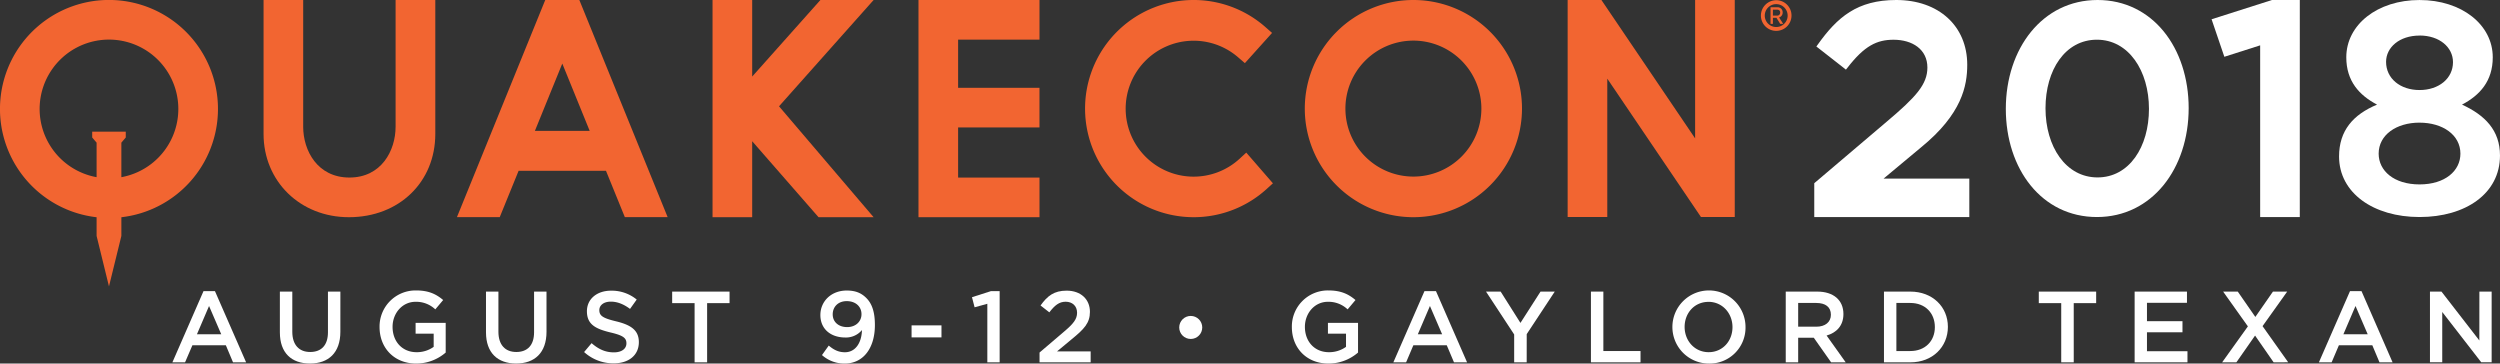 <svg xmlns="http://www.w3.org/2000/svg" viewBox="0 0 1337.47 194.5"><rect x="0" y="0" width="1337.47" height="194.5" fill="#333333" stroke="none"/><defs><style>.cls-1{fill:#fff;}.cls-2{fill:#f26531;}</style></defs><title>Asset 5quakecon20quakecon-withdates-white</title><g id="Layer_2" data-name="Layer 2"><g id="Layer_1-2" data-name="Layer 1"><path class="cls-1" d="M1014.46,0c-20.82,0-31.51,9.14-42,23.88l-.73,1,1,.77,13.81,10.8,1,.81.81-1c9.09-11.78,15.78-15,24.68-15,10.1,0,18.1,5.16,18.1,14.87,0,9.08-6.22,15.85-21.8,29L971.07,97.62l-.46.39v18.1h82.95V95.56h-45.89l20.08-16.73c21.89-17.83,24.7-33,24.7-44.18,0-20.72-15.26-34.65-38-34.65Z"/><path class="cls-1" d="M1121.84,116.11c-29.51,0-48.75-25.66-48.75-57.89S1092.66,0,1122.16,0s48.75,25.66,48.75,57.89S1151.35,116.11,1121.84,116.11Zm0-94.87c-16.94,0-27.52,16.14-27.52,36.68s10.88,37,27.83,37,27.52-16.29,27.52-36.68S1138.79,21.24,1121.84,21.24Z"/><path class="cls-1" d="M1230.37,0h-14.88l-32.32,10.31L1190,30.38l19.16-6.12v91.86h21.2Z"/><g id="Registered_Symbol" data-name="Registered Symbol"><path class="cls-2" d="M950.25.11a8.22,8.22,0,0,0-8.18,8.23v0a8.18,8.18,0,1,0,16.36,0v0A8.16,8.16,0,0,0,950.25.11Zm6.12,8.23a6.12,6.12,0,1,1-12.24,0v0a6.12,6.12,0,1,1,12.24,0Z"/><path class="cls-2" d="M953.7,6.63a2.69,2.69,0,0,0-2.95-2.74h-3.54v8.88h1.27V9.53h1.91l2,3.25H954l-2.22-3.45A2.67,2.67,0,0,0,953.7,6.63Zm-5.22,1.73V5.16h2.13c1.09,0,1.77.51,1.77,1.57a1.58,1.58,0,0,1-1.77,1.62Z"/></g><polygon id="N" class="cls-2" points="928.07 116.11 910 116.11 859.88 42.08 859.88 116.11 838.67 116.11 838.67 0 856.74 0 906.87 74.03 906.87 0 928.07 0 928.07 116.11"/><path id="O" class="cls-2" d="M756.15,116.2a58.1,58.1,0,1,1,58.1-58.1,58.17,58.17,0,0,1-58.1,58.1m0-94.47a36.37,36.37,0,1,0,36.37,36.36,36.41,36.41,0,0,0-36.37-36.36"/><path id="C" class="cls-2" d="M638.59,116.2A58.1,58.1,0,1,1,677,14.5l3.54,3.11L666,33.78l-3.48-3a36.36,36.36,0,1,0,.68,54.12l3.54-3.26L681,98.07l-3.38,3.06a58,58,0,0,1-39,15.07"/><polygon id="K" class="cls-2" points="467.37 116.2 437.9 116.2 402.41 75.55 402.41 116.2 381.2 116.2 381.2 0 402.41 0 402.41 40.96 438.91 0 467.37 0 416.77 56.87 467.37 116.2"/><polygon class="cls-2" points="300.81 33.97 300.82 33.99 300.83 33.97 300.81 33.97"/><path class="cls-2" d="M357.19,116.18H334.29l-10.1-24.81H277.45l-10.1,24.81H244.45L291.7,0h18.24ZM315.47,70,300.82,34,286.17,70Z"/><path id="U" class="cls-2" d="M186.63,116.2C160.6,116.2,141,97,141,71.65V0h21.2V67.78c0,12.8,7.65,27.2,24.74,27.2s24.7-14.4,24.7-27.2V0h21.24V71.65c0,25.81-19.43,44.55-46.21,44.55"/><polygon class="cls-2" points="556.12 21.2 556.12 0 491.38 0 491.38 116.2 556.12 116.2 556.12 95 512.58 95 512.58 68.18 556.11 68.18 556.11 46.98 512.58 46.98 512.58 21.2 556.12 21.2"/><g id="CIRCLE_SPIKE_Black" data-name="CIRCLE &amp; SPIKE Black"><g id="Q_Spike" data-name="Q Spike"><path id="Q_Spike_Icon" data-name="Q Spike Icon" class="cls-2" d="M116.61,58.31a58.31,58.31,0,1,0-64.93,57.91v10l6.62,27,6.63-27v-10A58.3,58.3,0,0,0,116.61,58.31ZM49.33,70.43v3.13l2.35,2.76V94.79a37.1,37.1,0,1,1,13.25,0V76.32l2.35-2.76V70.43Z"/></g></g><path class="cls-1" d="M1294.42,116.11c-24.67,0-43.05-12.9-43.05-32.41,0-13.87,7.58-22.41,20.32-27.73-9.51-5-16.45-12.58-16.45-25.32,0-17.41,16.61-30.64,39.18-30.64s39.18,13.22,39.18,30.64c0,12.74-6.93,20.32-16.45,25.32,12.26,5.64,20.32,13.71,20.32,27.25C1337.47,103.54,1319.09,116.11,1294.42,116.11Zm0-50.5c-12.35,0-21.87,6.52-21.87,16.6,0,9.16,8.18,16.45,21.87,16.45s21.87-7.29,21.87-16.45C1316.29,72.13,1306.77,65.62,1294.42,65.62Zm0-46.58c-10.74,0-17.9,6.32-17.9,14.07,0,8.9,7.59,15.07,17.9,15.07s17.9-6.17,17.9-14.93C1312.32,25.35,1305.16,19,1294.42,19Z"/><path class="cls-1" d="M710.74,194.5c-11.83,0-19.61-8.43-19.61-19.51a19.28,19.28,0,0,1,19.51-19.61c6.59,0,10.64,1.84,14.53,5.13l-4.21,5a14.82,14.82,0,0,0-10.59-4.05c-7,0-12.26,6.05-12.26,13.4,0,7.83,5.13,13.56,12.86,13.56a15.44,15.44,0,0,0,9.13-2.86V178.5h-9.67v-5.78h16.1v15.89A24.11,24.11,0,0,1,710.74,194.5Z"/><path class="cls-1" d="M784.87,193.85h-7L774,184.72H756.13l-3.89,9.13h-6.81l16.64-38.09h6.16ZM765,163.7l-6.48,15.13h13Z"/><path class="cls-1" d="M816.76,193.85h-6.7V178.93L795,156h7.83l10.59,16.75L824.16,156h7.62l-15,22.75Z"/><path class="cls-1" d="M851.13,156h6.65V187.8h19.88v6.05H851.13Z"/><path class="cls-1" d="M914,194.5a19.56,19.56,0,1,1,19.83-19.61A19.21,19.21,0,0,1,914,194.5Zm0-33c-7.51,0-12.75,6-12.75,13.4s5.35,13.51,12.86,13.51,12.75-6,12.75-13.4S921.48,161.48,914,161.48Z"/><path class="cls-1" d="M979.63,193.85l-9.29-13.18H962v13.18h-6.65V156h16.86c8.7,0,14,4.59,14,12,0,6.27-3.73,10-9,11.51l10.21,14.32Zm-7.94-31.77H962v12.7h9.73c4.75,0,7.78-2.49,7.78-6.38C979.52,164.24,976.6,162.08,971.69,162.08Z"/><path class="cls-1" d="M1022,193.85h-14.1V156H1022c11.89,0,20.1,8.16,20.1,18.86S1033.94,193.85,1022,193.85Zm0-31.77h-7.46V187.8H1022c7.94,0,13.13-5.35,13.13-12.81S1030,162.08,1022,162.08Z"/><path class="cls-1" d="M1109.43,193.85h-6.7V162.18h-12V156h30.69v6.16h-12Z"/><path class="cls-1" d="M1170,162h-21.4v9.83h19v5.94h-19V187.9h21.67v5.94H1142V156h28Z"/><path class="cls-1" d="M1216.37,193.85l-9.94-14.32-10,14.32h-7.62l13.78-19.24L1189.35,156h7.83l9.4,13.56L1216,156h7.62l-13.18,18.48,13.72,19.34Z"/><path class="cls-1" d="M1280,193.85h-7l-3.84-9.13h-17.88l-3.89,9.13h-6.81l16.64-38.09h6.16Zm-19.83-30.15-6.48,15.13h13Z"/><path class="cls-1" d="M1326.44,156H1333v37.82h-5.57l-20.86-26.91v26.91H1300V156h6.16l20.26,26.15Z"/><path class="cls-1" d="M131.67,193.85h-7l-3.84-9.13H102.93L99,193.85H92.23l16.64-38.09H115ZM111.84,163.7l-6.48,15.13h13Z"/><path class="cls-1" d="M182.09,177.48c0,11.29-6.38,17-16.26,17s-16.1-5.67-16.1-16.64V156h6.65v21.5c0,7,3.62,10.81,9.56,10.81s9.51-3.57,9.51-10.54V156h6.65Z"/><path class="cls-1" d="M222.67,194.5c-11.83,0-19.61-8.43-19.61-19.51a19.28,19.28,0,0,1,19.5-19.61c6.59,0,10.64,1.84,14.53,5.13l-4.21,5a14.82,14.82,0,0,0-10.59-4.05c-7,0-12.27,6.05-12.27,13.4,0,7.83,5.13,13.56,12.86,13.56a15.44,15.44,0,0,0,9.13-2.86V178.5h-9.67v-5.78h16.1v15.89A24.12,24.12,0,0,1,222.67,194.5Z"/><path class="cls-1" d="M292.38,177.48c0,11.29-6.38,17-16.26,17S260,188.77,260,177.8V156h6.65v21.5c0,7,3.62,10.81,9.56,10.81s9.51-3.57,9.51-10.54V156h6.65Z"/><path class="cls-1" d="M329.62,171.91c8,1.94,12.16,4.81,12.16,11.13,0,7.13-5.56,11.35-13.51,11.35a23.3,23.3,0,0,1-15.78-6.05l4-4.75c3.62,3.13,7.24,4.92,11.94,4.92,4.11,0,6.7-1.89,6.7-4.81,0-2.76-1.51-4.21-8.54-5.84-8.05-1.95-12.59-4.32-12.59-11.35,0-6.59,5.4-11,12.91-11a21,21,0,0,1,13.72,4.75l-3.57,5c-3.4-2.54-6.81-3.89-10.27-3.89-3.89,0-6.16,2-6.16,4.54C320.65,168.88,322.38,170.18,329.62,171.91Z"/><path class="cls-1" d="M378.3,193.85h-6.7V162.18h-12V156H390.3v6.16h-12Z"/><path class="cls-1" d="M451.85,194.5a18,18,0,0,1-12.1-4.54l3.62-5.08c2.86,2.43,5.4,3.57,8.65,3.57,5.57,0,8.92-4.92,9.13-11.89a11.14,11.14,0,0,1-8.86,4c-8.05,0-13.4-4.7-13.4-12s5.73-13.13,14.1-13.13c4.75,0,7.83,1.35,10.48,4,2.81,2.81,4.59,7,4.59,14.48C468.06,186.07,462,194.5,451.85,194.5ZM453,161.1c-4.7,0-7.51,3.13-7.51,7.08s3,6.81,7.73,6.81,7.67-3.13,7.67-6.86C460.93,164.13,457.85,161.1,453,161.1Z"/><path class="cls-1" d="M487.68,180.5v-6.43h16v6.43Z"/><path class="cls-1" d="M530.15,155.75h4.65v38.09h-6.59V162.51l-6.81,1.89L520,159Z"/><path class="cls-1" d="M561.38,167.1l-4.7-3.67c3.62-5.08,7.19-7.94,13.94-7.94,7.56,0,12.48,4.59,12.48,11.35,0,6-3.13,9.24-9.83,14.7L565.49,188h18v5.84H556.14v-5.24l13-11.08c5.19-4.38,7.08-6.81,7.08-10.21,0-3.73-2.65-5.89-6.11-5.89S564.3,163.32,561.38,167.1Z"/><circle class="cls-1" cx="637.03" cy="175.18" r="6.16"/></g></g></svg>